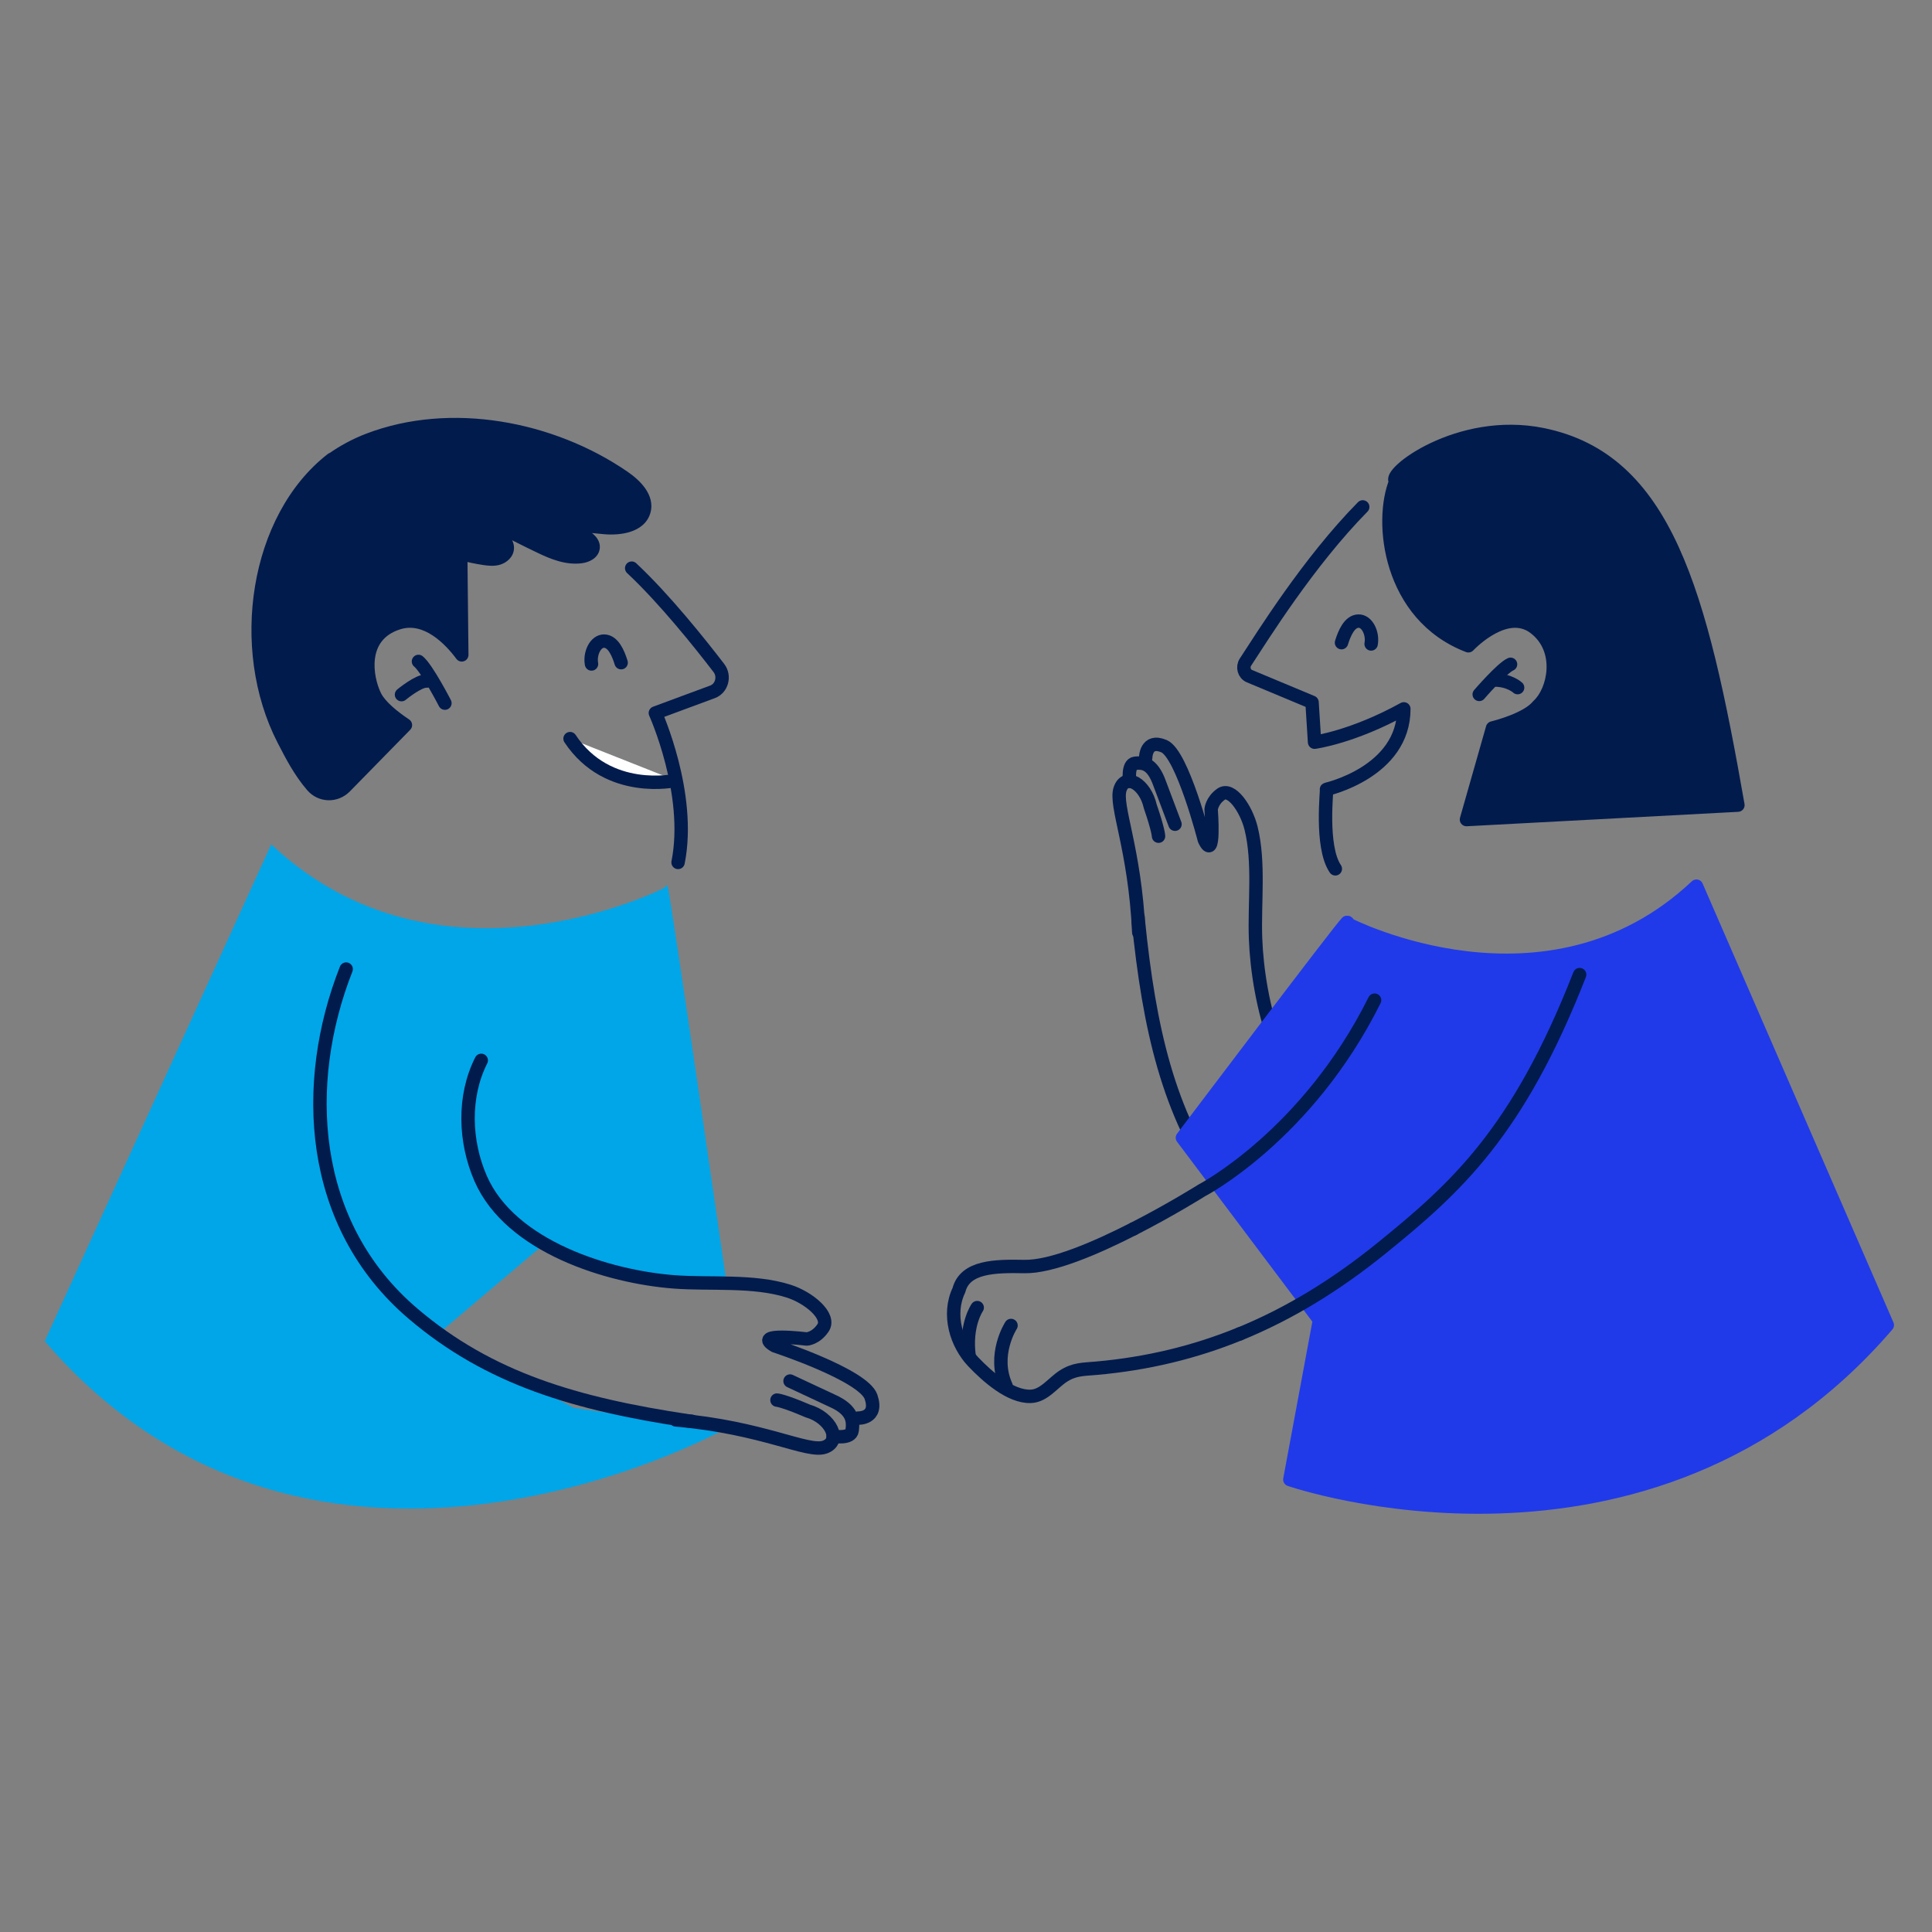 <svg width="432" height="432" viewBox="0 0 432 432" fill="none" xmlns="http://www.w3.org/2000/svg">
<rect x="0" y="0" width="432" height="432" fill="#808080" stroke="none"/>
<path d="M298.582 194.27C295.179 189.289 296.803 176.275 296.606 176.493C296.606 176.493 313.9 172.629 313.9 158.506C302.412 164.848 293.941 165.956 293.941 165.956L293.375 157.032L279.378 151.188C278.197 150.699 277.763 149.164 278.484 148.056C282.232 142.351 292.58 125.647 304.708 113.348" stroke="#021B4D" stroke-width="3" stroke-linecap="round" stroke-linejoin="round"/>
<path fill-rule="evenodd" clip-rule="evenodd" d="M312.11 107.604C309.794 106.127 326.06 93.344 344.92 97.186C372.488 102.803 380.253 132.417 388.601 180.027L327.905 183.254L333.738 162.776C334.612 162.561 341.508 160.789 343.912 157.817C347.594 154.5 349.562 145.168 343.075 140.315C336.911 135.703 329.098 143.603 328.338 144.399C310.555 137.579 308.393 116.549 312.11 107.604Z" fill="#021B4D"/>
<path d="M312.11 107.604L313.496 108.179C313.775 107.506 313.531 106.73 312.917 106.339L312.11 107.604ZM344.92 97.186L345.219 95.716L345.219 95.716L344.92 97.186ZM388.601 180.027L388.68 181.525C389.109 181.502 389.507 181.297 389.775 180.961C390.042 180.625 390.152 180.191 390.078 179.768L388.601 180.027ZM327.905 183.254L326.462 182.844C326.329 183.31 326.43 183.811 326.732 184.19C327.034 184.569 327.501 184.778 327.984 184.752L327.905 183.254ZM333.738 162.776L333.38 161.32C332.857 161.448 332.443 161.847 332.296 162.365L333.738 162.776ZM343.912 157.817L342.908 156.702C342.85 156.755 342.796 156.812 342.746 156.873L343.912 157.817ZM343.075 140.315L342.177 141.516L343.075 140.315ZM328.338 144.399L327.8 145.8C328.365 146.017 329.004 145.873 329.422 145.436L328.338 144.399ZM312.917 106.339C313.222 106.533 313.384 106.876 313.39 107.171C313.394 107.366 313.329 107.423 313.403 107.285C313.542 107.026 313.912 106.557 314.611 105.927C315.974 104.699 318.249 103.158 321.215 101.756C327.143 98.954 335.591 96.816 344.62 98.655L345.219 95.716C335.389 93.713 326.274 96.046 319.933 99.044C316.764 100.542 314.228 102.234 312.603 103.698C311.809 104.414 311.141 105.156 310.76 105.864C310.575 106.21 310.379 106.688 310.39 107.231C310.403 107.874 310.71 108.489 311.304 108.869L312.917 106.339ZM344.62 98.655C357.797 101.34 366.306 109.716 372.604 123.483C378.942 137.338 382.945 156.455 387.123 180.286L390.078 179.768C385.909 155.99 381.855 136.495 375.332 122.235C368.769 107.888 359.61 98.648 345.219 95.716L344.62 98.655ZM388.521 178.529L327.825 181.757L327.984 184.752L388.68 181.525L388.521 178.529ZM329.347 183.665L335.181 163.187L332.296 162.365L326.462 182.844L329.347 183.665ZM342.746 156.873C341.813 158.027 339.826 159.097 337.701 159.935C335.657 160.741 333.787 161.22 333.38 161.32L334.097 164.233C334.564 164.118 336.579 163.602 338.802 162.726C340.945 161.881 343.608 160.579 345.079 158.76L342.746 156.873ZM342.177 141.516C344.94 143.583 345.934 146.604 345.808 149.579C345.68 152.618 344.39 155.367 342.908 156.702L344.916 158.931C347.116 156.949 348.651 153.374 348.806 149.705C348.963 145.971 347.697 141.9 343.974 139.114L342.177 141.516ZM329.422 145.436C329.767 145.075 331.778 143.039 334.384 141.654C337.018 140.254 339.797 139.736 342.177 141.516L343.974 139.114C340.188 136.282 335.979 137.409 332.976 139.005C329.944 140.616 327.669 142.928 327.253 143.363L329.422 145.436ZM328.875 142.999C320.498 139.786 315.783 133.237 313.591 126.344C311.379 119.389 311.797 112.267 313.496 108.179L310.725 107.028C308.707 111.885 308.346 119.751 310.732 127.253C313.137 134.816 318.394 142.192 327.8 145.8L328.875 142.999Z" fill="#021B4D"/>
<path d="M330.758 155.273C330.758 155.273 335.825 149.394 337.761 148.539" stroke="#021B4D" stroke-width="3" stroke-linecap="round" stroke-linejoin="round"/>
<path d="M339.343 153.752C339.343 153.752 337.55 152.055 334.133 152.055" stroke="#021B4D" stroke-width="3" stroke-linecap="round" stroke-linejoin="round"/>
<path d="M254.632 208.509C253.779 189.711 249.204 180.098 250.458 176.434C251.713 172.762 256.084 175.292 257.199 180.307C259.027 185.602 259.052 186.972 259.052 186.972" stroke="#021B4D" stroke-width="3" stroke-linecap="round" stroke-linejoin="round"/>
<path d="M254.48 205.074C254.497 205.301 254.505 205.537 254.521 205.772C256.981 230.03 261.196 248.689 273.012 265.498C289.281 288.64 316.037 290.925 337.817 282.106" stroke="#021B4D" stroke-width="3" stroke-linecap="round" stroke-linejoin="round"/>
<path d="M252.581 174.709C252.581 174.709 252.089 170.845 253.803 170.67C255.517 170.496 257.649 170.539 259.305 175.197L262.733 184.295" stroke="#021B4D" stroke-width="3" stroke-linecap="round" stroke-linejoin="round"/>
<path d="M321.415 252.569C314.486 256.242 305.933 255.623 299.02 251.907C286.302 245.068 281.259 223.889 280.743 209.81C280.456 201.994 281.637 192.818 279.742 185.185C278.644 180.762 275.29 175.982 273.035 177.579C270.936 179.061 270.813 181.007 270.813 181.007C270.813 181.007 271.756 193.018 269.296 187.784C269.296 187.784 264.376 168.594 260.276 166.849C256.176 165.105 256.176 169.466 256.176 169.466" stroke="#021B4D" stroke-width="3" stroke-linecap="round" stroke-linejoin="round"/>
<path d="M422.004 296.294L379.329 198.152C345.996 229.537 301.561 206.701 301.561 206.701C301.561 206.701 301.29 205.82 301.012 206.491C300.675 206.361 264.391 254.398 264.391 254.398L295.042 295.151L288.416 330.828C288.416 330.828 368.515 358.567 422.004 296.294Z" fill="#203AE9" stroke="#203AE9" stroke-width="3" stroke-linecap="round" stroke-linejoin="round"/>
<path d="M277.215 298.264C288.334 293.719 298.789 287.308 308.957 279.065C325.677 265.518 339.436 253.131 353.212 217.926" stroke="#021B4D" stroke-width="3" stroke-linecap="round" stroke-linejoin="round"/>
<path d="M253.467 274.773C245.07 279.065 235.148 283.322 229.039 283.2C222.471 283.069 215.78 283.182 214.419 288.477C211.819 293.912 213.804 300.532 217.674 304.562C220.7 307.72 225.866 312.378 230.449 312.23C233.426 312.134 235.369 309.264 237.715 307.737C240.207 306.115 242.167 306.202 245.054 305.949C256.517 304.937 267.144 302.364 277.214 298.256" stroke="#021B4D" stroke-width="3" stroke-linecap="round" stroke-linejoin="round"/>
<path d="M307.359 223.641C292.279 253.944 268.737 266.165 268.737 266.165C268.737 266.165 261.865 270.483 253.469 274.774" stroke="#021B4D" stroke-width="3" stroke-linecap="round" stroke-linejoin="round"/>
<path d="M226.065 296.383C226.065 296.383 221.809 302.934 224.958 309.886" stroke="#021B4D" stroke-width="3" stroke-linecap="round" stroke-linejoin="round"/>
<path d="M218.504 292.383C218.504 292.383 215.741 296.317 216.716 303.365" stroke="#021B4D" stroke-width="3" stroke-linecap="round" stroke-linejoin="round"/>
<path d="M10 299.878L60.651 188.801C98.379 224.32 148.661 198.474 148.661 198.474C148.661 198.474 148.964 197.48 149.284 198.239C149.661 198.091 162.634 288.146 162.634 288.146L140.363 286.175L122.733 277.286L97.674 298.509L128.301 314.795L161.707 319.732C161.707 319.732 70.532 370.351 10 299.878Z" fill="#00A6E8"/>
<path d="M151.117 317.494C170.682 319.177 180.539 324.926 184.409 323.582C188.279 322.23 185.803 316.988 180.612 315.496C175.151 313.15 173.733 313.062 173.733 313.062" stroke="#021B4D" stroke-width="3" stroke-linecap="round" stroke-linejoin="round"/>
<path d="M154.693 317.799C154.456 317.773 154.21 317.746 153.964 317.729C128.765 313.943 109.454 308.299 92.366 293.75C68.824 273.713 67.413 242.058 77.401 216.691" stroke="#021B4D" stroke-width="3" stroke-linecap="round" stroke-linejoin="round"/>
<path d="M186.291 321.139C186.291 321.139 190.301 321.863 190.547 319.839C190.793 317.815 190.826 315.303 186.021 313.184L176.656 308.805" stroke="#021B4D" stroke-width="3" stroke-linecap="round" stroke-linejoin="round"/>
<path d="M107.606 237.102C103.53 245.144 103.858 255.254 107.483 263.541C114.157 278.797 136.051 285.514 150.713 286.63C158.855 287.25 168.466 286.194 176.354 288.706C180.921 290.163 185.784 294.289 184.046 296.897C182.422 299.322 180.388 299.401 180.388 299.401C180.388 299.401 167.892 297.857 173.263 300.945C173.263 300.945 193.09 307.443 194.763 312.345C196.436 317.248 191.885 317.091 191.885 317.091" stroke="#021B4D" stroke-width="3" stroke-linecap="round" stroke-linejoin="round"/>
<path d="M141.246 127.043C148.634 133.96 156.621 143.992 160.746 149.374C162.14 151.188 161.41 153.927 159.327 154.695L146.543 159.431C146.543 159.431 154.694 177.461 151.619 192.84" stroke="#021B4D" stroke-width="3" stroke-linecap="round" stroke-linejoin="round"/>
<path d="M132.263 148.465C131.829 146.153 133.133 143.275 135.133 143.353C137.101 143.432 138.208 145.996 138.889 148.177" stroke="#021B4D" stroke-width="3" stroke-linecap="round" stroke-linejoin="round"/>
<path fill-rule="evenodd" clip-rule="evenodd" d="M74.229 102.688L74.25 102.746C76.754 100.979 79.484 99.495 82.447 98.361C100.807 91.348 123.308 95.605 139.478 106.718C142.102 108.524 144.898 111.332 143.963 114.359C142.963 117.613 138.592 118.25 135.165 117.953C127.326 117.273 126.415 116.758 119.609 112.885C123.271 115.177 126.925 117.469 130.579 119.761L130.589 119.767C131.614 120.413 132.77 121.32 132.615 122.506C132.467 123.675 131.114 124.295 129.933 124.452C126.817 124.87 123.734 123.64 120.913 122.288C117.133 120.474 113.238 118.555 109.548 116.366C109.22 116.557 108.868 116.749 108.499 116.933C109.177 117.525 109.852 118.12 110.526 118.715C110.895 119.04 111.263 119.365 111.631 119.689C112.533 120.483 113.517 121.46 113.427 122.646C113.353 123.675 112.451 124.495 111.459 124.809C110.467 125.123 109.392 125.019 108.359 124.87C106.555 124.609 104.768 124.225 103.013 123.728L103.253 146.431C100.773 143.091 95.365 137.26 89 139.296C80.241 142.098 81.798 151.487 83.837 155.642C84.991 157.994 88.141 160.444 90.657 162.128L77.173 175.899C75.082 178.036 71.728 177.949 69.785 175.663C67.071 172.471 65.308 169.086 63.422 165.423C52.868 144.941 57.255 115.85 74.229 102.688Z" fill="#021B4D"/>
<path d="M74.25 102.746L72.838 103.252C72.996 103.693 73.352 104.035 73.799 104.177C74.245 104.318 74.733 104.242 75.116 103.972L74.25 102.746ZM74.229 102.688L75.641 102.182C75.48 101.729 75.111 101.382 74.649 101.247C74.188 101.113 73.69 101.208 73.31 101.502L74.229 102.688ZM82.447 98.361L81.912 96.96L81.912 96.96L82.447 98.361ZM139.478 106.718L140.328 105.482L140.328 105.482L139.478 106.718ZM143.963 114.359L142.53 113.917L142.53 113.918L143.963 114.359ZM135.165 117.953L135.035 119.447L135.035 119.448L135.165 117.953ZM119.609 112.885L120.351 111.581C119.642 111.178 118.74 111.415 118.322 112.116C117.903 112.817 118.122 113.724 118.814 114.157L119.609 112.885ZM130.579 119.761L131.376 118.491L131.376 118.49L130.579 119.761ZM130.589 119.767L131.389 118.498L131.387 118.497L130.589 119.767ZM132.615 122.506L131.127 122.311L131.126 122.319L132.615 122.506ZM129.933 124.452L129.736 122.965L129.733 122.965L129.933 124.452ZM120.913 122.288L120.264 123.641L120.265 123.641L120.913 122.288ZM109.548 116.366L110.314 115.076C109.845 114.797 109.261 114.795 108.791 115.071L109.548 116.366ZM108.499 116.933L107.832 115.589C107.383 115.812 107.075 116.244 107.011 116.741C106.947 117.237 107.135 117.733 107.512 118.063L108.499 116.933ZM110.526 118.715L111.519 117.591L111.519 117.591L110.526 118.715ZM111.631 119.689L112.622 118.563L112.622 118.563L111.631 119.689ZM113.427 122.646L111.931 122.532L111.931 122.539L113.427 122.646ZM111.459 124.809L111.006 123.379H111.006L111.459 124.809ZM108.359 124.87L108.144 126.355L108.146 126.355L108.359 124.87ZM103.013 123.728L103.422 122.284C102.967 122.156 102.478 122.249 102.102 122.536C101.726 122.823 101.508 123.271 101.513 123.744L103.013 123.728ZM103.253 146.431L102.049 147.325C102.437 147.847 103.116 148.06 103.732 147.852C104.348 147.645 104.76 147.065 104.753 146.415L103.253 146.431ZM89 139.296L89.457 140.725L89 139.296ZM83.837 155.642L85.184 154.981L83.837 155.642ZM90.657 162.128L91.729 163.177C92.041 162.859 92.195 162.417 92.149 161.974C92.103 161.53 91.862 161.129 91.491 160.881L90.657 162.128ZM77.173 175.899L76.101 174.849L76.101 174.85L77.173 175.899ZM69.785 175.663L68.642 176.635L68.642 176.635L69.785 175.663ZM63.422 165.423L64.755 164.736L64.755 164.736L63.422 165.423ZM75.663 102.241L75.641 102.182L72.817 103.193L72.838 103.252L75.663 102.241ZM81.912 96.96C78.826 98.14 75.986 99.685 73.385 101.521L75.116 103.972C77.521 102.273 80.141 100.849 82.983 99.763L81.912 96.96ZM140.328 105.482C123.825 94.141 100.811 89.741 81.912 96.96L82.983 99.763C100.803 92.956 122.79 97.069 138.628 107.954L140.328 105.482ZM145.397 114.802C146.049 112.69 145.35 110.75 144.286 109.223C143.23 107.708 141.712 106.435 140.328 105.482L138.628 107.954C139.868 108.807 141.06 109.841 141.824 110.938C142.581 112.024 142.813 113.001 142.53 113.917L145.397 114.802ZM135.035 119.448C136.867 119.606 139.033 119.526 140.933 118.916C142.842 118.303 144.699 117.069 145.397 114.8L142.53 113.918C142.227 114.903 141.399 115.615 140.015 116.059C138.624 116.507 136.89 116.597 135.294 116.459L135.035 119.448ZM118.868 114.189C122.227 116.101 124.294 117.283 126.518 118.037C128.766 118.799 131.117 119.107 135.035 119.447L135.294 116.459C131.374 116.118 129.35 115.829 127.481 115.196C125.589 114.554 123.798 113.542 120.351 111.581L118.868 114.189ZM131.376 118.49C127.722 116.198 124.068 113.906 120.405 111.614L118.814 114.157C122.475 116.448 126.128 118.74 129.782 121.032L131.376 118.49ZM131.387 118.497L131.376 118.491L129.782 121.032L129.792 121.038L131.387 118.497ZM134.102 122.702C134.256 121.524 133.731 120.585 133.175 119.948C132.629 119.322 131.931 118.84 131.389 118.498L129.79 121.037C130.272 121.341 130.665 121.635 130.914 121.92C131.154 122.195 131.129 122.302 131.127 122.311L134.102 122.702ZM130.131 125.939C130.878 125.839 131.733 125.59 132.466 125.124C133.205 124.655 133.955 123.866 134.103 122.694L131.126 122.319C131.125 122.333 131.121 122.352 131.093 122.39C131.059 122.436 130.989 122.509 130.857 122.593C130.581 122.768 130.169 122.907 129.736 122.965L130.131 125.939ZM120.265 123.641C123.087 124.994 126.534 126.422 130.133 125.938L129.733 122.965C127.101 123.319 124.381 122.287 121.562 120.936L120.265 123.641ZM108.783 117.656C112.534 119.881 116.48 121.825 120.264 123.641L121.562 120.936C117.786 119.123 113.942 117.229 110.314 115.076L108.783 117.656ZM109.166 118.276C109.567 118.077 109.95 117.868 110.306 117.66L108.791 115.071C108.491 115.246 108.168 115.422 107.832 115.589L109.166 118.276ZM111.519 117.591C110.845 116.996 110.167 116.398 109.485 115.802L107.512 118.063C108.187 118.652 108.859 119.245 109.534 119.84L111.519 117.591ZM112.622 118.563C112.255 118.24 111.887 117.916 111.519 117.591L109.534 119.84C109.902 120.165 110.271 120.491 110.64 120.815L112.622 118.563ZM114.922 122.76C115.003 121.696 114.59 120.812 114.126 120.155C113.669 119.508 113.082 118.968 112.622 118.563L110.64 120.815C111.082 121.204 111.438 121.549 111.676 121.886C111.906 122.212 111.94 122.409 111.931 122.532L114.922 122.76ZM111.911 126.239C113.247 125.817 114.789 124.615 114.923 122.753L111.931 122.539C111.916 122.736 111.654 123.174 111.006 123.379L111.911 126.239ZM108.146 126.355C109.177 126.503 110.56 126.667 111.911 126.239L111.006 123.379C110.373 123.58 109.608 123.534 108.572 123.386L108.146 126.355ZM102.604 125.171C104.421 125.686 106.273 126.083 108.144 126.355L108.575 123.386C106.837 123.134 105.114 122.764 103.422 122.284L102.604 125.171ZM104.753 146.415L104.513 123.712L101.513 123.744L101.754 146.447L104.753 146.415ZM104.458 145.536C103.172 143.805 101.077 141.355 98.409 139.595C95.727 137.826 92.307 136.663 88.543 137.867L89.457 140.725C92.058 139.893 94.525 140.628 96.758 142.1C99.005 143.582 100.855 145.717 102.049 147.325L104.458 145.536ZM88.543 137.867C86.097 138.65 84.29 139.923 83.033 141.52C81.783 143.109 81.138 144.939 80.884 146.753C80.382 150.336 81.373 154.026 82.49 156.303L85.184 154.981C84.262 153.103 83.455 150.021 83.855 147.17C84.051 145.767 84.532 144.465 85.39 143.376C86.241 142.295 87.523 141.343 89.457 140.725L88.543 137.867ZM82.49 156.303C83.194 157.737 84.44 159.092 85.735 160.253C87.052 161.434 88.532 162.511 89.823 163.375L91.491 160.881C90.266 160.062 88.912 159.072 87.737 158.019C86.54 156.945 85.634 155.899 85.184 154.981L82.49 156.303ZM78.245 176.948L91.729 163.177L89.585 161.079L76.101 174.849L78.245 176.948ZM68.642 176.635C71.167 179.604 75.547 179.706 78.245 176.948L76.101 174.85C74.617 176.366 72.29 176.294 70.928 174.692L68.642 176.635ZM62.088 166.109C63.968 169.76 65.801 173.293 68.642 176.635L70.928 174.692C68.341 171.649 66.648 168.412 64.755 164.736L62.088 166.109ZM73.31 101.502C64.454 108.37 58.968 119.314 57.023 131.066C55.077 142.824 56.647 155.55 62.088 166.11L64.755 164.736C59.643 154.814 58.13 142.754 59.983 131.556C61.837 120.351 67.031 110.168 75.149 103.873L73.31 101.502Z" fill="#021B4D"/>
<path d="M99.483 157.223C99.483 157.223 95.473 149.442 93.57 147.898" stroke="#021B4D" stroke-width="3" stroke-linecap="round" stroke-linejoin="round"/>
<path d="M89.777 155.322C89.777 155.322 93.631 152.138 95.394 152.286" stroke="#021B4D" stroke-width="3" stroke-linecap="round" stroke-linejoin="round"/>
<path d="M151.077 174.509C151.077 174.509 135.944 177.926 127.465 165.16L151.077 174.509Z" fill="#FEFEFE"/>
<path d="M151.077 174.509C151.077 174.509 135.944 177.926 127.465 165.16" stroke="#021B4D" stroke-width="3" stroke-linecap="round" stroke-linejoin="round"/>
<path d="M306.588 143.988C307.023 141.677 305.719 138.798 303.718 138.877C301.75 138.955 300.643 141.52 299.963 143.7" stroke="#021B4D" stroke-width="3" stroke-linecap="round" stroke-linejoin="round"/>
</svg>
